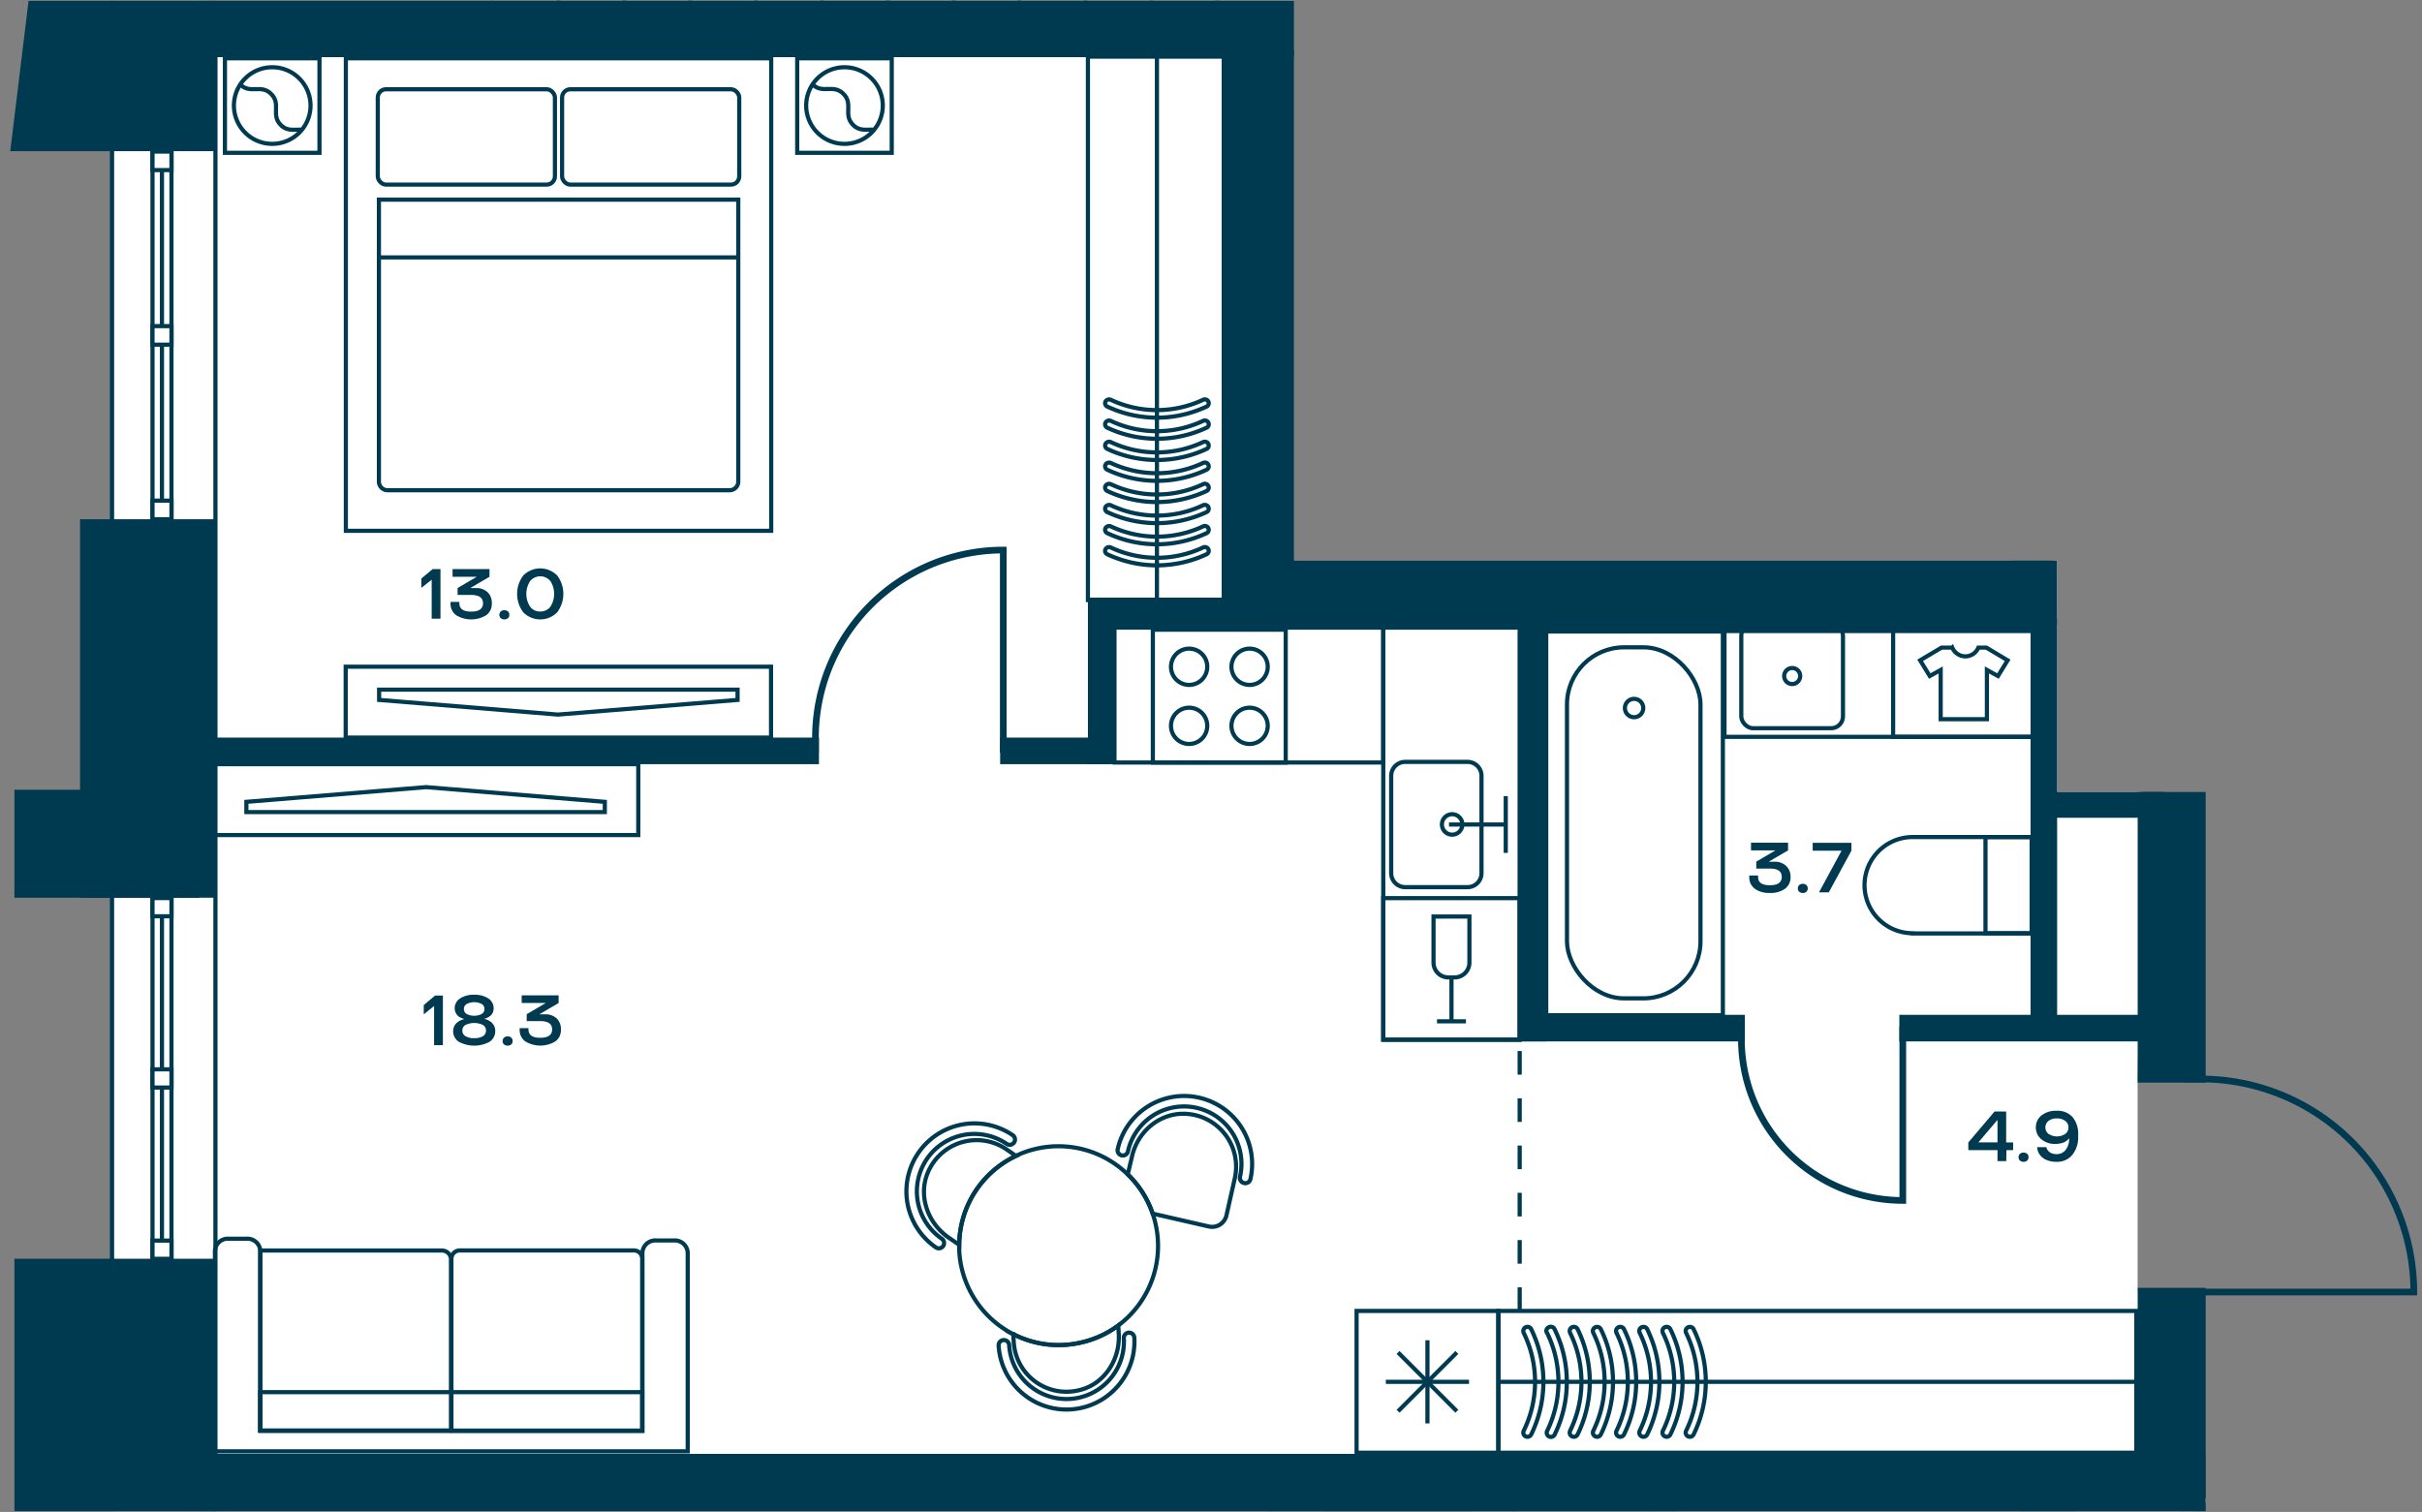 <svg id="Слой_1" data-name="Слой 1" xmlns="http://www.w3.org/2000/svg" xmlns:xlink="http://www.w3.org/1999/xlink" viewBox="0 0 581.1 362.83"><rect x="0" y="0" width="581.1" height="362.83" fill="#808080" stroke="none"/><defs><clipPath id="clip-path"><polygon points="0 0.21 0 362.62 581.1 362.62 581.1 190.06 493.54 190.06 493.54 134.55 310.45 134.55 310.45 0.21 0 0.21" fill="none"/></clipPath></defs><polygon points="27.34 7.33 27.34 129.98 27.34 169.68 27.34 349.36 519.12 354.05 512.87 309.05 512.87 259.8 514.01 190.06 493.54 190.06 493.54 134.55 492.19 134.55 492.19 135.7 308.69 135.7 308.69 6.31 27.34 7.33" fill="#fff"/><polygon points="506.02 360.61 506.02 360.92 26.39 360.92 26.39 362.62 526.2 362.62 526.2 360.61 506.02 360.61" fill="#fff"/><g clip-path="url(#clip-path)"><rect x="26.86" y="-1239.64" width="1115.44" height="2194.74" fill="none" stroke="#003a50" stroke-miterlimit="10"/><polygon points="51.69 -153.92 51.69 932.14 1118.16 932.14 1118.16 -1215.73 51.69 -1215.88 51.69 -222.73 51.69 -153.92" fill="none" stroke="#003a50" stroke-miterlimit="10"/></g><rect x="36.59" y="215.51" width="4.55" height="86.57" fill="#fff"/><rect x="36.59" y="215.51" width="4.55" height="86.57" fill="none" stroke="#003a50" stroke-miterlimit="10"/><line x1="38.86" y1="215.51" x2="38.86" y2="302.08" fill="none" stroke="#003a50" stroke-miterlimit="10"/><rect x="36.59" y="215.51" width="4.55" height="4.37" fill="#fff"/><rect x="36.59" y="215.51" width="4.55" height="4.37" fill="none" stroke="#003a50" stroke-miterlimit="10"/><rect x="36.59" y="297.71" width="4.55" height="4.37" fill="#fff"/><rect x="36.59" y="297.71" width="4.55" height="4.37" fill="none" stroke="#003a50" stroke-miterlimit="10"/><rect x="36.59" y="256.61" width="4.55" height="4.37" fill="#fff"/><rect x="36.59" y="256.61" width="4.55" height="4.37" fill="none" stroke="#003a50" stroke-miterlimit="10"/><rect x="36.59" y="36.37" width="4.55" height="88.23" fill="#fff"/><rect x="36.59" y="36.37" width="4.55" height="88.23" fill="none" stroke="#003a50" stroke-miterlimit="10"/><line x1="38.86" y1="36.37" x2="38.86" y2="124.6" fill="none" stroke="#003a50" stroke-miterlimit="10"/><rect x="36.59" y="36.37" width="4.55" height="4.45" fill="#fff"/><rect x="36.59" y="36.37" width="4.55" height="4.45" fill="none" stroke="#003a50" stroke-miterlimit="10"/><rect x="36.59" y="120.14" width="4.55" height="4.46" fill="#fff"/><rect x="36.59" y="120.14" width="4.55" height="4.46" fill="none" stroke="#003a50" stroke-miterlimit="10"/><rect x="36.59" y="78.26" width="4.55" height="4.45" fill="#fff"/><rect x="36.59" y="78.26" width="4.55" height="4.45" fill="none" stroke="#003a50" stroke-miterlimit="10"/><rect x="370.98" y="151.54" width="42.38" height="92.09" fill="none" stroke="#003a50" stroke-miterlimit="10"/><g clip-path="url(#clip-path)"><rect x="375.96" y="155.34" width="32.03" height="84.24" rx="13.7" fill="none" stroke="#003a50" stroke-miterlimit="10"/><path d="M394.26,169.91a2.2,2.2,0,1,0-2.2,2.2A2.2,2.2,0,0,0,394.26,169.91Z" fill="none" stroke="#003a50" stroke-miterlimit="10"/><path d="M458.89,224h28.57V200.87H458.89a11.54,11.54,0,1,0,0,23.08Z" fill="none" stroke="#003a50" stroke-miterlimit="10"/></g><rect x="476.37" y="200.87" width="11.08" height="23.08" fill="none" stroke="#003a50" stroke-miterlimit="10"/><g clip-path="url(#clip-path)"><path d="M471.53,157.51a3.4,3.4,0,0,0,3.13-2.1h1.92l5.1,3.05-2.31,3.77-2.66-1.46v11.82H465.62V160.77L463,162.23l-2.31-3.77,5.14-3.05h2.57A3.45,3.45,0,0,0,471.53,157.51Z" fill="none" stroke="#003a50" stroke-miterlimit="10"/></g><rect x="454.21" y="151.19" width="33.92" height="25.63" fill="none" stroke="#003a50" stroke-miterlimit="10"/><rect x="331.88" y="215.53" width="32.72" height="33.97" fill="none" stroke="#003a50" stroke-miterlimit="10"/><g clip-path="url(#clip-path)"><path d="M352.55,231V219.94h-8.61V231a3.55,3.55,0,0,0,3.55,3.55H349A3.55,3.55,0,0,0,352.55,231Z" fill="none" stroke="#003a50" stroke-miterlimit="10"/></g><polyline points="344.77 245.09 348.25 245.09 351.72 245.09" fill="none" stroke="#003a50" stroke-miterlimit="10"/><line x1="348.25" y1="234.53" x2="348.25" y2="245.09" fill="none" stroke="#003a50" stroke-miterlimit="10"/><rect x="276.6" y="151.11" width="31.88" height="31.88" fill="none" stroke="#003a50" stroke-miterlimit="10"/><g clip-path="url(#clip-path)"><path d="M304.16,174.18a4.35,4.35,0,1,1-4.34-4.35A4.34,4.34,0,0,1,304.16,174.18Z" fill="none" stroke="#003a50" stroke-miterlimit="10"/><path d="M289.65,174.18a4.35,4.35,0,1,1-4.34-4.35A4.34,4.34,0,0,1,289.65,174.18Z" fill="none" stroke="#003a50" stroke-miterlimit="10"/><path d="M304.16,160a4.35,4.35,0,1,1-4.34-4.34A4.34,4.34,0,0,1,304.16,160Z" fill="none" stroke="#003a50" stroke-miterlimit="10"/><path d="M289.65,160a4.35,4.35,0,1,1-4.34-4.34A4.34,4.34,0,0,1,289.65,160Z" fill="none" stroke="#003a50" stroke-miterlimit="10"/><rect x="318.29" y="362.58" width="34.02" height="34.02" fill="none" stroke="#003a50" stroke-miterlimit="10"/></g><rect x="82.94" y="159.99" width="102.05" height="17.01" fill="none" stroke="#003a50" stroke-miterlimit="10"/><polygon points="90.96 167.96 133.85 171.48 176.96 167.96 176.96 165.5 90.96 165.5 90.96 167.96" fill="none" stroke="#003a50" stroke-miterlimit="10"/><rect x="51.09" y="183.38" width="102.05" height="17.01" fill="none" stroke="#003a50" stroke-miterlimit="10"/><polygon points="145.11 192.42 102.22 188.89 59.11 192.42 59.11 194.88 145.11 194.88 145.11 192.42" fill="none" stroke="#003a50" stroke-miterlimit="10"/><g clip-path="url(#clip-path)"><rect x="304.44" y="363" width="58.79" height="33.59" fill="none" stroke="#003a50" stroke-miterlimit="10"/><rect x="363.23" y="363" width="32.72" height="102.57" fill="none" stroke="#003a50" stroke-miterlimit="10"/></g><rect x="267.39" y="149.39" width="64.49" height="33.59" fill="none" stroke="#003a50" stroke-miterlimit="10"/><rect x="331.88" y="146.93" width="32.72" height="102.57" fill="none" stroke="#003a50" stroke-miterlimit="10"/><g clip-path="url(#clip-path)"><path d="M298.46,283.89a1.26,1.26,0,0,1-.95-1.51,13.78,13.78,0,0,0-26.87-6.16,1.26,1.26,0,1,1-2.45-.56A16.3,16.3,0,0,1,300,283,1.26,1.26,0,0,1,298.46,283.89Z" fill="none" stroke="#003a50" stroke-miterlimit="10"/><path d="M243.29,274.17a1.26,1.26,0,0,1-1.75.34A13.78,13.78,0,1,0,226,297.29a1.26,1.26,0,0,1-1.42,2.08A16.3,16.3,0,0,1,243,272.43,1.25,1.25,0,0,1,243.29,274.17Z" fill="none" stroke="#003a50" stroke-miterlimit="10"/><path d="M240.78,321.58a1.27,1.27,0,0,1,1.34,1.18,13.78,13.78,0,1,0,27.52-1.63,1.25,1.25,0,0,1,1.18-1.33,1.26,1.26,0,0,1,1.33,1.18,16.3,16.3,0,0,1-32.55,1.93A1.26,1.26,0,0,1,240.78,321.58Z" fill="none" stroke="#003a50" stroke-miterlimit="10"/><path d="M284.26,267.28a12.69,12.69,0,0,1,12,15.48l-2,8.88a3.53,3.53,0,0,1-4.24,2.68l-13.44-3.08a23.73,23.73,0,0,0-6-9.44l1-4.2C272.86,271.64,278.14,267.08,284.26,267.28Z" fill="none" stroke="#003a50" stroke-miterlimit="10"/><path d="M241.46,275.8l2.32,1.6a23.81,23.81,0,0,0-13.64,21.32L227.62,297c-5-3.44-7.4-10-5-15.64A12.7,12.7,0,0,1,241.46,275.8Z" fill="none" stroke="#003a50" stroke-miterlimit="10"/><path d="M268.3,318.08l.12,2c.36,6.12-3.4,12-9.32,13.48A12.66,12.66,0,0,1,243.22,322l-.12-1.84a23.93,23.93,0,0,0,16.64,1.92A23.5,23.5,0,0,0,268.3,318.08Z" fill="none" stroke="#003a50" stroke-miterlimit="10"/><path d="M270.54,281.8a23.73,23.73,0,0,1,6,9.44,16.51,16.51,0,0,1,.6,2,23.85,23.85,0,0,1-8.84,24.84,23.5,23.5,0,0,1-8.56,4,23.87,23.87,0,0,1-28.92-17.4,22.12,22.12,0,0,1-.68-6,23.81,23.81,0,0,1,13.64-21.32,22.85,22.85,0,0,1,4.48-1.6A23.8,23.8,0,0,1,270.54,281.8Z" fill="none" stroke="#003a50" stroke-miterlimit="10"/><path d="M289.06,106a.94.94,0,0,1,.85.51.9.9,0,0,1-.43,1.22,28,28,0,0,1-23.81,0,.9.9,0,0,1-.43-1.22,1,1,0,0,1,1.27-.42,26,26,0,0,0,22.14,0A1,1,0,0,1,289.06,106Z" fill="none" stroke="#003a50" stroke-miterlimit="10"/><path d="M289.06,111a.94.94,0,0,1,.85.51.9.9,0,0,1-.43,1.22,28,28,0,0,1-23.81,0,.9.9,0,0,1-.43-1.22,1,1,0,0,1,1.27-.41,26.14,26.14,0,0,0,22.14,0A.86.86,0,0,1,289.06,111Z" fill="none" stroke="#003a50" stroke-miterlimit="10"/><path d="M289.06,116.09a.94.94,0,0,1,.85.51.9.9,0,0,1-.43,1.23,28.07,28.07,0,0,1-23.81,0,.9.9,0,0,1-.43-1.22,1,1,0,0,1,1.27-.42,26,26,0,0,0,22.14,0A.86.86,0,0,1,289.06,116.09Z" fill="none" stroke="#003a50" stroke-miterlimit="10"/><path d="M289.06,121.16a.93.93,0,0,1,.85.5.9.9,0,0,1-.43,1.23,28.07,28.07,0,0,1-23.81,0,.9.9,0,0,1-.43-1.22,1,1,0,0,1,1.27-.42,26,26,0,0,0,22.14,0A.85.85,0,0,1,289.06,121.16Z" fill="none" stroke="#003a50" stroke-miterlimit="10"/><path d="M289.06,126.22a.94.94,0,0,1,.85.51.9.9,0,0,1-.43,1.22,28,28,0,0,1-23.81,0,.9.9,0,0,1-.43-1.22,1,1,0,0,1,1.27-.41,26.14,26.14,0,0,0,22.14,0A.86.86,0,0,1,289.06,126.22Z" fill="none" stroke="#003a50" stroke-miterlimit="10"/><path d="M289.06,131.28a.94.94,0,0,1,.85.51.89.89,0,0,1-.43,1.22,28,28,0,0,1-23.81,0,.89.89,0,0,1-.43-1.22,1,1,0,0,1,1.27-.41,26,26,0,0,0,22.14,0A.86.86,0,0,1,289.06,131.28Z" fill="none" stroke="#003a50" stroke-miterlimit="10"/><path d="M289.06,100.9a.94.94,0,0,1,.85.51.9.9,0,0,1-.43,1.23,28.07,28.07,0,0,1-23.81,0,.9.9,0,0,1-.43-1.22,1,1,0,0,1,1.27-.42,26,26,0,0,0,22.14,0A.86.86,0,0,1,289.06,100.9Z" fill="none" stroke="#003a50" stroke-miterlimit="10"/><path d="M289.06,95.84a.94.94,0,0,1,.85.51.89.89,0,0,1-.43,1.22,28,28,0,0,1-23.81,0,.89.89,0,0,1-.43-1.22,1,1,0,0,1,1.27-.41,26,26,0,0,0,22.14,0A.86.86,0,0,1,289.06,95.84Z" fill="none" stroke="#003a50" stroke-miterlimit="10"/></g><line x1="277.58" y1="13.84" x2="277.58" y2="144.7" fill="none" stroke="#003a50" stroke-miterlimit="10"/><rect x="261.02" y="13.59" width="32.59" height="130.41" fill="none" stroke="#003a50" stroke-miterlimit="10"/><rect x="413.75" y="151.43" width="73.99" height="25.39" fill="none" stroke="#003a50" stroke-miterlimit="10"/><g clip-path="url(#clip-path)"><rect x="417.78" y="149.71" width="24.4" height="25.04" rx="2.83" fill="none" stroke="#003a50" stroke-miterlimit="10"/><path d="M430,164.15a1.92,1.92,0,1,1,1.91-1.91A1.92,1.92,0,0,1,430,164.15Z" fill="none" stroke="#003a50" stroke-miterlimit="10"/></g><rect x="325.48" y="314.59" width="34.02" height="34.02" fill="none" stroke="#003a50" stroke-miterlimit="10"/><line x1="342.48" y1="341.58" x2="342.48" y2="321.62" fill="none" stroke="#003a50" stroke-miterlimit="10"/><line x1="352.46" y1="331.6" x2="332.5" y2="331.6" fill="none" stroke="#003a50" stroke-miterlimit="10"/><line x1="349.54" y1="338.66" x2="335.43" y2="324.55" fill="none" stroke="#003a50" stroke-miterlimit="10"/><line x1="349.54" y1="324.55" x2="335.43" y2="338.66" fill="none" stroke="#003a50" stroke-miterlimit="10"/><rect x="359.49" y="314.59" width="153.07" height="34.02" fill="none" stroke="#003a50" stroke-miterlimit="10"/><g clip-path="url(#clip-path)"><path d="M376.61,319.42a1,1,0,0,1,1.9-.45,28.77,28.77,0,0,1,0,25.26,1,1,0,0,1-1.8-.88,26.72,26.72,0,0,0,0-23.49A1,1,0,0,1,376.61,319.42Z" fill="none" stroke="#003a50" stroke-miterlimit="10"/><path d="M382.17,319.42a1,1,0,0,1,.56-.9,1,1,0,0,1,1.35.45,28.77,28.77,0,0,1,0,25.26,1,1,0,0,1-1.34.46,1,1,0,0,1-.46-1.34,26.81,26.81,0,0,0,0-23.49A1,1,0,0,1,382.17,319.42Z" fill="none" stroke="#003a50" stroke-miterlimit="10"/><path d="M387.74,319.42a1,1,0,0,1,1.9-.45,28.77,28.77,0,0,1,0,25.26,1,1,0,0,1-1.8-.88,26.72,26.72,0,0,0,0-23.49A1,1,0,0,1,387.74,319.42Z" fill="none" stroke="#003a50" stroke-miterlimit="10"/><path d="M393.3,319.42a1,1,0,0,1,.56-.9,1,1,0,0,1,1.35.45,28.77,28.77,0,0,1,0,25.26,1,1,0,0,1-1.34.46,1,1,0,0,1-.46-1.34,26.81,26.81,0,0,0,0-23.49A1,1,0,0,1,393.3,319.42Z" fill="none" stroke="#003a50" stroke-miterlimit="10"/><path d="M398.87,319.42a1,1,0,0,1,1.9-.45,28.77,28.77,0,0,1,0,25.26,1,1,0,1,1-1.8-.88,26.72,26.72,0,0,0,0-23.49A1,1,0,0,1,398.87,319.42Z" fill="none" stroke="#003a50" stroke-miterlimit="10"/><path d="M404.44,319.42a1,1,0,0,1,.56-.9,1,1,0,0,1,1.34.45,28.77,28.77,0,0,1,0,25.26,1,1,0,1,1-1.8-.88,26.72,26.72,0,0,0,0-23.49A1,1,0,0,1,404.44,319.42Z" fill="none" stroke="#003a50" stroke-miterlimit="10"/><path d="M371,319.42a1,1,0,0,1,.56-.9A1,1,0,0,1,373,319a28.77,28.77,0,0,1,0,25.26,1,1,0,0,1-1.34.46,1,1,0,0,1-.46-1.34,26.81,26.81,0,0,0,0-23.49A1,1,0,0,1,371,319.42Z" fill="none" stroke="#003a50" stroke-miterlimit="10"/><path d="M365.48,319.42a1,1,0,0,1,1.9-.45,28.77,28.77,0,0,1,0,25.26,1,1,0,0,1-1.8-.88,26.72,26.72,0,0,0,0-23.49A1,1,0,0,1,365.48,319.42Z" fill="none" stroke="#003a50" stroke-miterlimit="10"/></g><line x1="359.49" y1="331.6" x2="512.56" y2="331.6" fill="none" stroke="#003a50" stroke-miterlimit="10"/><g clip-path="url(#clip-path)"><path d="M108.22,302.3v41H62.45V300.09H106A2.2,2.2,0,0,1,108.22,302.3Z" fill="none" stroke="#003a50" stroke-miterlimit="10"/><path d="M154.09,302.07v41.26H108.31V302.07a2,2,0,0,1,2-2h41.8A2,2,0,0,1,154.09,302.07Z" fill="none" stroke="#003a50" stroke-miterlimit="10"/><path d="M62.45,300.09a3.11,3.11,0,0,0-3.33-2.83H54.9a3.11,3.11,0,0,0-3.33,2.83v48.19H165V300.51a3.11,3.11,0,0,0-3.33-2.83h-4.22a3.11,3.11,0,0,0-3.32,2.83v42.83H62.45Z" fill="none" stroke="#003a50" stroke-miterlimit="10"/></g><rect x="62.45" y="334.08" width="91.64" height="9.25" fill="none" stroke="#003a50" stroke-miterlimit="10"/><rect x="53.97" y="13.99" width="22.68" height="22.68" fill="none" stroke="#003a50" stroke-miterlimit="10"/><g clip-path="url(#clip-path)"><path d="M71.81,31.83a9.19,9.19,0,1,1,0-13A9.19,9.19,0,0,1,71.81,31.83Z" fill="none" stroke="#003a50" stroke-miterlimit="10"/><path d="M72.43,31.14C70.74,31,69,31.63,67.37,30c-2.44-2.44.14-5-2.3-7.45s-5,.13-7.46-2.3" fill="none" stroke="#003a50" stroke-miterlimit="10"/></g><rect x="191.27" y="13.99" width="22.68" height="22.68" fill="none" stroke="#003a50" stroke-miterlimit="10"/><g clip-path="url(#clip-path)"><path d="M209.11,31.83a9.19,9.19,0,1,1,0-13A9.19,9.19,0,0,1,209.11,31.83Z" fill="none" stroke="#003a50" stroke-miterlimit="10"/><path d="M209.73,31.14c-1.69-.17-3.41.49-5.06-1.17-2.44-2.44.14-5-2.3-7.45s-5,.13-7.46-2.3" fill="none" stroke="#003a50" stroke-miterlimit="10"/></g><rect x="82.98" y="13.99" width="102.05" height="113.39" fill="none" stroke="#003a50" stroke-miterlimit="10"/><g clip-path="url(#clip-path)"><path d="M175,117.64H93a2.08,2.08,0,0,1-2.09-2.08V47.91h86.22v67.65A2.08,2.08,0,0,1,175,117.64Z" fill="none" stroke="#003a50" stroke-miterlimit="10"/><rect x="90.64" y="21.42" width="42.5" height="22.88" rx="1.98" fill="none" stroke="#003a50" stroke-miterlimit="10"/><rect x="134.86" y="21.42" width="42.5" height="22.88" rx="1.98" fill="none" stroke="#003a50" stroke-miterlimit="10"/></g><line x1="177.36" y1="61.77" x2="90.64" y2="61.77" fill="none" stroke="#003a50" stroke-miterlimit="10"/><g clip-path="url(#clip-path)"><path d="M355.45,209.54V186.18a3.35,3.35,0,0,0-3.36-3.35H337.14a3.36,3.36,0,0,0-3.36,3.35v23.36a3.36,3.36,0,0,0,3.36,3.35h14.95A3.35,3.35,0,0,0,355.45,209.54Z" fill="none" stroke="#003a50" stroke-miterlimit="10"/><circle cx="348.41" cy="197.86" r="2.46" transform="translate(-51.99 212.72) rotate(-31.72)" fill="none" stroke="#003a50" stroke-miterlimit="10"/></g><line x1="347.65" y1="197.86" x2="361.27" y2="197.86" fill="none" stroke="#003a50" stroke-miterlimit="10"/><line x1="361.27" y1="191.05" x2="361.27" y2="204.67" fill="none" stroke="#003a50" stroke-miterlimit="10"/><g clip-path="url(#clip-path)"><line x1="118.18" y1="1.05" x2="118.18" y2="-58.4" fill="none" stroke="#003a50" stroke-linecap="round" stroke-linejoin="round" stroke-width="0.96"/><line x1="292.06" y1="1.05" x2="292.06" y2="-58.4" fill="none" stroke="#003a50" stroke-linecap="round" stroke-linejoin="round" stroke-width="0.96"/><line x1="260.45" y1="1.05" x2="260.45" y2="-58.4" fill="none" stroke="#003a50" stroke-linecap="round" stroke-linejoin="round" stroke-width="0.96"/><line x1="133.99" y1="1.05" x2="133.99" y2="-58.4" fill="none" stroke="#003a50" stroke-linecap="round" stroke-linejoin="round" stroke-width="0.96"/><line x1="149.79" y1="1.05" x2="149.79" y2="-58.4" fill="none" stroke="#003a50" stroke-linecap="round" stroke-linejoin="round" stroke-width="0.96"/><line x1="165.6" y1="1.05" x2="165.6" y2="-58.4" fill="none" stroke="#003a50" stroke-linecap="round" stroke-linejoin="round" stroke-width="0.96"/><line x1="181.41" y1="1.05" x2="181.41" y2="-58.4" fill="none" stroke="#003a50" stroke-linecap="round" stroke-linejoin="round" stroke-width="0.96"/><line x1="197.22" y1="1.05" x2="197.22" y2="-58.4" fill="none" stroke="#003a50" stroke-linecap="round" stroke-linejoin="round" stroke-width="0.96"/><line x1="213.03" y1="1.05" x2="213.03" y2="-58.4" fill="none" stroke="#003a50" stroke-linecap="round" stroke-linejoin="round" stroke-width="0.96"/><line x1="228.83" y1="1.05" x2="228.83" y2="-58.4" fill="none" stroke="#003a50" stroke-linecap="round" stroke-linejoin="round" stroke-width="0.96"/><line x1="244.64" y1="1.05" x2="244.64" y2="-58.4" fill="none" stroke="#003a50" stroke-linecap="round" stroke-linejoin="round" stroke-width="0.96"/><line x1="260.45" y1="1.05" x2="260.45" y2="-58.4" fill="none" stroke="#003a50" stroke-linecap="round" stroke-linejoin="round" stroke-width="0.96"/><line x1="276.26" y1="1.05" x2="276.26" y2="-58.4" fill="none" stroke="#003a50" stroke-linecap="round" stroke-linejoin="round" stroke-width="0.96"/><line x1="292.06" y1="1.05" x2="292.06" y2="-58.4" fill="none" stroke="#003a50" stroke-linecap="round" stroke-linejoin="round" stroke-width="0.96"/><line x1="133.99" y1="1.05" x2="133.99" y2="-58.4" fill="none" stroke="#003a50" stroke-linecap="round" stroke-linejoin="round" stroke-width="0.96"/><line x1="149.79" y1="1.05" x2="149.79" y2="-58.4" fill="none" stroke="#003a50" stroke-linecap="round" stroke-linejoin="round" stroke-width="0.96"/><line x1="165.6" y1="1.05" x2="165.6" y2="-58.4" fill="none" stroke="#003a50" stroke-linecap="round" stroke-linejoin="round" stroke-width="0.96"/><line x1="181.41" y1="1.05" x2="181.41" y2="-58.4" fill="none" stroke="#003a50" stroke-linecap="round" stroke-linejoin="round" stroke-width="0.96"/><line x1="197.22" y1="1.05" x2="197.22" y2="-58.4" fill="none" stroke="#003a50" stroke-linecap="round" stroke-linejoin="round" stroke-width="0.96"/><line x1="213.03" y1="1.05" x2="213.03" y2="-58.4" fill="none" stroke="#003a50" stroke-linecap="round" stroke-linejoin="round" stroke-width="0.96"/><line x1="228.83" y1="1.05" x2="228.83" y2="-58.4" fill="none" stroke="#003a50" stroke-linecap="round" stroke-linejoin="round" stroke-width="0.96"/><line x1="244.64" y1="1.05" x2="244.64" y2="-58.4" fill="none" stroke="#003a50" stroke-linecap="round" stroke-linejoin="round" stroke-width="0.96"/><line x1="260.45" y1="1.05" x2="260.45" y2="-58.4" fill="none" stroke="#003a50" stroke-linecap="round" stroke-linejoin="round" stroke-width="0.96"/><line x1="133.99" y1="1.05" x2="133.99" y2="-58.4" fill="none" stroke="#003a50" stroke-linecap="round" stroke-linejoin="round" stroke-width="0.96"/><line x1="149.79" y1="1.05" x2="149.79" y2="-58.4" fill="none" stroke="#003a50" stroke-linecap="round" stroke-linejoin="round" stroke-width="0.96"/><line x1="165.6" y1="1.05" x2="165.6" y2="-58.4" fill="none" stroke="#003a50" stroke-linecap="round" stroke-linejoin="round" stroke-width="0.96"/><line x1="181.41" y1="1.05" x2="181.41" y2="-58.4" fill="none" stroke="#003a50" stroke-linecap="round" stroke-linejoin="round" stroke-width="0.96"/><line x1="197.22" y1="1.05" x2="197.22" y2="-58.4" fill="none" stroke="#003a50" stroke-linecap="round" stroke-linejoin="round" stroke-width="0.96"/><line x1="213.03" y1="1.05" x2="213.03" y2="-58.4" fill="none" stroke="#003a50" stroke-linecap="round" stroke-linejoin="round" stroke-width="0.96"/><line x1="228.83" y1="1.05" x2="228.83" y2="-58.4" fill="none" stroke="#003a50" stroke-linecap="round" stroke-linejoin="round" stroke-width="0.96"/><line x1="244.64" y1="1.05" x2="244.64" y2="-58.4" fill="none" stroke="#003a50" stroke-linecap="round" stroke-linejoin="round" stroke-width="0.96"/><line x1="260.45" y1="1.05" x2="260.45" y2="-58.4" fill="none" stroke="#003a50" stroke-linecap="round" stroke-linejoin="round" stroke-width="0.96"/><line x1="276.26" y1="1.05" x2="276.26" y2="-58.4" fill="none" stroke="#003a50" stroke-linecap="round" stroke-linejoin="round" stroke-width="0.96"/><line x1="133.99" y1="1.05" x2="133.99" y2="-58.4" fill="none" stroke="#003a50" stroke-linecap="round" stroke-linejoin="round" stroke-width="0.96"/><line x1="149.79" y1="1.05" x2="149.79" y2="-58.4" fill="none" stroke="#003a50" stroke-linecap="round" stroke-linejoin="round" stroke-width="0.96"/><line x1="165.6" y1="1.05" x2="165.6" y2="-58.4" fill="none" stroke="#003a50" stroke-linecap="round" stroke-linejoin="round" stroke-width="0.96"/><line x1="181.41" y1="1.05" x2="181.41" y2="-58.4" fill="none" stroke="#003a50" stroke-linecap="round" stroke-linejoin="round" stroke-width="0.96"/><line x1="197.22" y1="1.05" x2="197.22" y2="-58.4" fill="none" stroke="#003a50" stroke-linecap="round" stroke-linejoin="round" stroke-width="0.96"/><line x1="213.03" y1="1.05" x2="213.03" y2="-58.4" fill="none" stroke="#003a50" stroke-linecap="round" stroke-linejoin="round" stroke-width="0.96"/><line x1="228.83" y1="1.05" x2="228.83" y2="-58.4" fill="none" stroke="#003a50" stroke-linecap="round" stroke-linejoin="round" stroke-width="0.96"/><line x1="244.64" y1="1.05" x2="244.64" y2="-58.4" fill="none" stroke="#003a50" stroke-linecap="round" stroke-linejoin="round" stroke-width="0.96"/><line x1="118.18" y1="1.05" x2="118.18" y2="-58.4" fill="none" stroke="#003a50" stroke-linecap="round" stroke-linejoin="round" stroke-width="0.96"/><line x1="292.06" y1="1.05" x2="292.06" y2="-58.4" fill="none" stroke="#003a50" stroke-linecap="round" stroke-linejoin="round" stroke-width="0.96"/><line x1="133.99" y1="1.05" x2="133.99" y2="-58.4" fill="none" stroke="#003a50" stroke-linecap="round" stroke-linejoin="round" stroke-width="0.96"/><line x1="149.79" y1="1.05" x2="149.79" y2="-58.4" fill="none" stroke="#003a50" stroke-linecap="round" stroke-linejoin="round" stroke-width="0.96"/><line x1="165.6" y1="1.05" x2="165.6" y2="-58.4" fill="none" stroke="#003a50" stroke-linecap="round" stroke-linejoin="round" stroke-width="0.96"/><line x1="181.41" y1="1.05" x2="181.41" y2="-58.4" fill="none" stroke="#003a50" stroke-linecap="round" stroke-linejoin="round" stroke-width="0.96"/><line x1="197.22" y1="1.05" x2="197.22" y2="-58.4" fill="none" stroke="#003a50" stroke-linecap="round" stroke-linejoin="round" stroke-width="0.96"/><line x1="213.03" y1="1.05" x2="213.03" y2="-58.4" fill="none" stroke="#003a50" stroke-linecap="round" stroke-linejoin="round" stroke-width="0.96"/><line x1="228.83" y1="1.05" x2="228.83" y2="-58.4" fill="none" stroke="#003a50" stroke-linecap="round" stroke-linejoin="round" stroke-width="0.96"/><line x1="244.64" y1="1.05" x2="244.64" y2="-58.4" fill="none" stroke="#003a50" stroke-linecap="round" stroke-linejoin="round" stroke-width="0.96"/><line x1="260.45" y1="1.05" x2="260.45" y2="-58.4" fill="none" stroke="#003a50" stroke-linecap="round" stroke-linejoin="round" stroke-width="0.96"/><line x1="276.26" y1="1.05" x2="276.26" y2="-58.4" fill="none" stroke="#003a50" stroke-linecap="round" stroke-linejoin="round" stroke-width="0.96"/><line x1="292.06" y1="1.05" x2="292.06" y2="-58.4" fill="none" stroke="#003a50" stroke-linecap="round" stroke-linejoin="round" stroke-width="0.96"/><line x1="133.99" y1="1.05" x2="133.99" y2="-58.4" fill="none" stroke="#003a50" stroke-linecap="round" stroke-linejoin="round" stroke-width="0.96"/><line x1="149.79" y1="1.05" x2="149.79" y2="-58.4" fill="none" stroke="#003a50" stroke-linecap="round" stroke-linejoin="round" stroke-width="0.96"/><line x1="165.6" y1="1.05" x2="165.6" y2="-58.4" fill="none" stroke="#003a50" stroke-linecap="round" stroke-linejoin="round" stroke-width="0.96"/><line x1="181.41" y1="1.05" x2="181.41" y2="-58.4" fill="none" stroke="#003a50" stroke-linecap="round" stroke-linejoin="round" stroke-width="0.96"/><line x1="197.22" y1="1.05" x2="197.22" y2="-58.4" fill="none" stroke="#003a50" stroke-linecap="round" stroke-linejoin="round" stroke-width="0.96"/><line x1="213.03" y1="1.05" x2="213.03" y2="-58.4" fill="none" stroke="#003a50" stroke-linecap="round" stroke-linejoin="round" stroke-width="0.96"/><line x1="228.83" y1="1.05" x2="228.83" y2="-58.4" fill="none" stroke="#003a50" stroke-linecap="round" stroke-linejoin="round" stroke-width="0.96"/><line x1="244.64" y1="1.05" x2="244.64" y2="-58.4" fill="none" stroke="#003a50" stroke-linecap="round" stroke-linejoin="round" stroke-width="0.96"/><line x1="260.45" y1="1.05" x2="260.45" y2="-58.4" fill="none" stroke="#003a50" stroke-linecap="round" stroke-linejoin="round" stroke-width="0.96"/><line x1="276.26" y1="1.05" x2="276.26" y2="-58.4" fill="none" stroke="#003a50" stroke-linecap="round" stroke-linejoin="round" stroke-width="0.96"/><path d="M417.81,246.28v3.07a38.72,38.72,0,0,0,38.72,38.72V246.28" fill="none" stroke="#003a50" stroke-miterlimit="10" stroke-width="1.6"/><path d="M195.65,180.63v-3.58A45.07,45.07,0,0,1,240.71,132v48.65" fill="none" stroke="#003a50" stroke-miterlimit="10" stroke-width="1.6"/><path d="M524,258.93H528a51.12,51.12,0,0,1,51.13,51.12H524" fill="none" stroke="#003a50" stroke-miterlimit="10" stroke-width="1.6"/><path d="M439.69,6.29V2.1A52.74,52.74,0,0,0,387-50.64V6.29" fill="none" stroke="#003a50" stroke-miterlimit="10" stroke-width="1.6"/><polygon points="51.79 -59.46 51.79 36.28 2.46 36.28 14.12 -59.46 51.79 -59.46" fill="#003a50" fill-rule="evenodd"/><rect x="47.79" y="-0.08" width="339.98" height="13.79" fill="#003a50"/><rect x="512.88" y="309.05" width="16.32" height="50.48" fill="#003a50"/><rect x="512.88" y="109.71" width="16.32" height="150.09" fill="#003a50"/><rect x="519.12" y="-6.29" width="10.07" height="146.14" fill="#003a50"/><rect x="514.79" y="-76.95" width="14.4" height="90.54" fill="#003a50"/><rect x="484.62" y="357.05" width="13.08" height="108.53" fill="#003a50"/><rect x="347.4" y="-83.45" width="13.79" height="92.72" fill="#003a50"/><rect x="47.79" y="348.89" width="481.33" height="13.79" fill="#003a50"/><rect x="438.69" y="-0.08" width="90.5" height="13.79" fill="#003a50"/><rect x="293.7" y="12.05" width="16.74" height="137.8" fill="#003a50"/><rect x="305.25" y="134.33" width="187.71" height="16.78" fill="#003a50"/><rect x="484.62" y="109.71" width="34.5" height="10.81" fill="#003a50"/><rect x="482.72" y="110.48" width="10.81" height="39.38" fill="#003a50"/><rect x="19.21" y="124.61" width="32.58" height="90.82" fill="#003a50"/><rect x="3.46" y="189.52" width="44.33" height="25.9" fill="#003a50"/><rect x="3.46" y="302.07" width="48.33" height="94.57" fill="#003a50"/><rect x="396.07" y="359.19" width="6.38" height="106.38" fill="#003a50"/><rect x="365.12" y="243.53" width="53.52" height="6.38" fill="#003a50"/><rect x="364.53" y="146.52" width="6.38" height="103.38" fill="#003a50"/><rect x="455.7" y="243.53" width="63.43" height="6.38" fill="#003a50"/><rect x="489.29" y="189.86" width="29.83" height="6.38" fill="#003a50"/><rect x="487.18" y="148.5" width="6.38" height="98.21" fill="#003a50"/><rect x="45.46" y="177" width="151.03" height="6.38" fill="#003a50"/><rect x="239.96" y="177" width="26.25" height="6.38" fill="#003a50"/><rect x="261.02" y="143.42" width="6.38" height="39.96" fill="#003a50"/><rect x="264.6" y="143.42" width="44.1" height="7.69" fill="#003a50"/><rect x="523.21" y="360.61" width="5.98" height="101.5" fill="#003a50"/><line x1="364.61" y1="314.59" x2="364.61" y2="248.21" fill="none" stroke="#003a50" stroke-miterlimit="10" stroke-dasharray="5.67 5.67"/><rect x="482.72" y="13.84" width="6.38" height="95.53" fill="#003a50"/><rect x="370.42" y="9.75" width="6.38" height="105.99" fill="#003a50"/><rect x="373.61" y="109.37" width="148.38" height="6.38" fill="#003a50"/></g><g clip-path="url(#clip-path)"><path d="M103.57,139.12l-2.48,1.95v-2.24l2.73-2.27h1.86v11.91h-2.11Z" fill="#003a50"/><path d="M114.4,138.41h-5.82v-1.85h8.86v1.85l-4.52,2.65v.06h1.28a3.87,3.87,0,0,1,2.79,1A3.5,3.5,0,0,1,118,144.8a3.32,3.32,0,0,1-1.33,2.82,6.93,6.93,0,0,1-7.24,0,3.35,3.35,0,0,1-1.33-2.85v-.33h2.11v.33c0,1.36,1,2,2.84,2s2.84-.66,2.84-2-1-2-2.84-2h-3.26v-1.66l4.57-2.69Z" fill="#003a50"/><path d="M120.14,148.34a1,1,0,0,1-.32-.81,1.06,1.06,0,0,1,.32-.8,1.41,1.41,0,0,1,1.74,0,1.06,1.06,0,0,1,.32.8,1,1,0,0,1-.32.81,1.41,1.41,0,0,1-1.74,0Z" fill="#003a50"/><path d="M125.55,146.94a7.34,7.34,0,0,1,0-8.84,5.71,5.71,0,0,1,8.13,0,7.34,7.34,0,0,1,0,8.84,5.71,5.71,0,0,1-8.13,0Zm6.53-1.39a5.73,5.73,0,0,0,0-6.07,3.15,3.15,0,0,0-4.92,0,5.67,5.67,0,0,0,0,6.07,2.88,2.88,0,0,0,2.46,1.19A2.93,2.93,0,0,0,132.08,145.55Z" fill="#003a50"/><path d="M425.93,204.07h-5.82v-1.84H429v1.84l-4.53,2.65v.07h1.28a3.9,3.9,0,0,1,2.79,1,3.53,3.53,0,0,1,1.06,2.67,3.35,3.35,0,0,1-1.33,2.82,5.85,5.85,0,0,1-3.62,1,5.79,5.79,0,0,1-3.62-1,3.35,3.35,0,0,1-1.33-2.85v-.33h2.11v.33c0,1.36.94,2,2.84,2s2.84-.67,2.84-2-.95-2-2.84-2h-3.27v-1.67l4.58-2.68Z" fill="#003a50"/><path d="M431.67,214a1.15,1.15,0,0,1,0-1.61,1.4,1.4,0,0,1,1.73,0,1.15,1.15,0,0,1,0,1.61,1.4,1.4,0,0,1-1.73,0Z" fill="#003a50"/><path d="M438.78,214.14h-2.36l5.42-10h-6.93v-1.88h9.29v1.88Z" fill="#003a50"/><path d="M481.35,278.63h-2.1V276h-7v-1.84l6.29-7.42h2.79v7.42H483V276h-1.6Zm-2.1-4.49v-5.32h-.07l-4.48,5.27v.05Z" fill="#003a50"/><path d="M484.63,278.5a1,1,0,0,1-.32-.8,1.07,1.07,0,0,1,.32-.81,1.25,1.25,0,0,1,.88-.3,1.22,1.22,0,0,1,.86.3,1,1,0,0,1,.32.81,1,1,0,0,1-.32.8,1.22,1.22,0,0,1-.86.3A1.25,1.25,0,0,1,484.63,278.5Z" fill="#003a50"/><path d="M488.77,275.29H491s0,.07,0,.18a3.22,3.22,0,0,0,.23.43,2.09,2.09,0,0,0,.41.48,2,2,0,0,0,.75.42,3.21,3.21,0,0,0,1,.16,2.68,2.68,0,0,0,2.25-1.06,4.36,4.36,0,0,0,.8-2.71h-.06a2,2,0,0,1-.44.47,2.92,2.92,0,0,1-.59.4,3.83,3.83,0,0,1-1,.32,5.43,5.43,0,0,1-1.22.13,4.92,4.92,0,0,1-3.36-1.13,3.55,3.55,0,0,1-1.32-2.81,3.59,3.59,0,0,1,1.37-2.91,5.55,5.55,0,0,1,3.6-1.1,4.81,4.81,0,0,1,3.87,1.54,6.4,6.4,0,0,1,1.32,4.27v.41a6.7,6.7,0,0,1-1.37,4.31,4.69,4.69,0,0,1-3.89,1.71,5.9,5.9,0,0,1-2.16-.37,3.86,3.86,0,0,1-1.48-.95A3.33,3.33,0,0,1,488.77,275.29Zm2.77-3.17a3.6,3.6,0,0,0,3.95,0,1.85,1.85,0,0,0,.78-1.57,1.88,1.88,0,0,0-.77-1.57,3.22,3.22,0,0,0-2-.59,3.16,3.16,0,0,0-2,.59,2,2,0,0,0,0,3.14Z" fill="#003a50"/><path d="M104.15,241.41l-2.48,2v-2.24l2.73-2.27h1.86v11.91h-2.11Z" fill="#003a50"/><path d="M117.46,250a7.77,7.77,0,0,1-7.37,0,3,3,0,0,1-1.37-2.56,2.74,2.74,0,0,1,.26-1.17,2.46,2.46,0,0,1,.65-.85,4,4,0,0,1,1.4-.77l.26-.07v-.09a3.38,3.38,0,0,1-.77-.29,2.61,2.61,0,0,1-.66-.44,2.24,2.24,0,0,1-.54-.76,2.39,2.39,0,0,1-.23-1,2.8,2.8,0,0,1,1.26-2.38,5.74,5.74,0,0,1,3.42-.9,5.81,5.81,0,0,1,3.43.9,2.82,2.82,0,0,1,1.24,2.38,2.66,2.66,0,0,1-.21,1,2,2,0,0,1-.56.74,3.59,3.59,0,0,1-1.19.68l-.23,0v.09l.29.07a6.37,6.37,0,0,1,.62.26,4.67,4.67,0,0,1,.77.51,2.65,2.65,0,0,1,.61.82,2.58,2.58,0,0,1,.28,1.2A3,3,0,0,1,117.46,250Zm-5.79-1.35a3.84,3.84,0,0,0,2.1.48,3.94,3.94,0,0,0,2.1-.47,1.6,1.6,0,0,0,0-2.7,4.93,4.93,0,0,0-4.2,0,1.53,1.53,0,0,0-.74,1.35A1.51,1.51,0,0,0,111.67,248.64Zm-.37-6.52a1.36,1.36,0,0,0,.65,1.19,4,4,0,0,0,3.64,0,1.42,1.42,0,0,0,0-2.39,4,4,0,0,0-3.62,0A1.36,1.36,0,0,0,111.3,242.12Z" fill="#003a50"/><path d="M120.93,250.63a1,1,0,0,1-.33-.81,1,1,0,0,1,.33-.81,1.23,1.23,0,0,1,.87-.3,1.2,1.2,0,0,1,.86.3,1,1,0,0,1,.33.81,1,1,0,0,1-.33.81,1.24,1.24,0,0,1-.86.29A1.27,1.27,0,0,1,120.93,250.63Z" fill="#003a50"/><path d="M131,240.69h-5.83v-1.84h8.86v1.84l-4.52,2.65v.07h1.28a3.9,3.9,0,0,1,2.79,1,3.52,3.52,0,0,1,1,2.67,3.32,3.32,0,0,1-1.33,2.82,7,7,0,0,1-7.24,0,3.39,3.39,0,0,1-1.33-2.86v-.32h2.11v.32c0,1.37,1,2,2.84,2s2.84-.67,2.84-2-.94-2-2.84-2h-3.26v-1.67l4.58-2.68Z" fill="#003a50"/></g></svg>